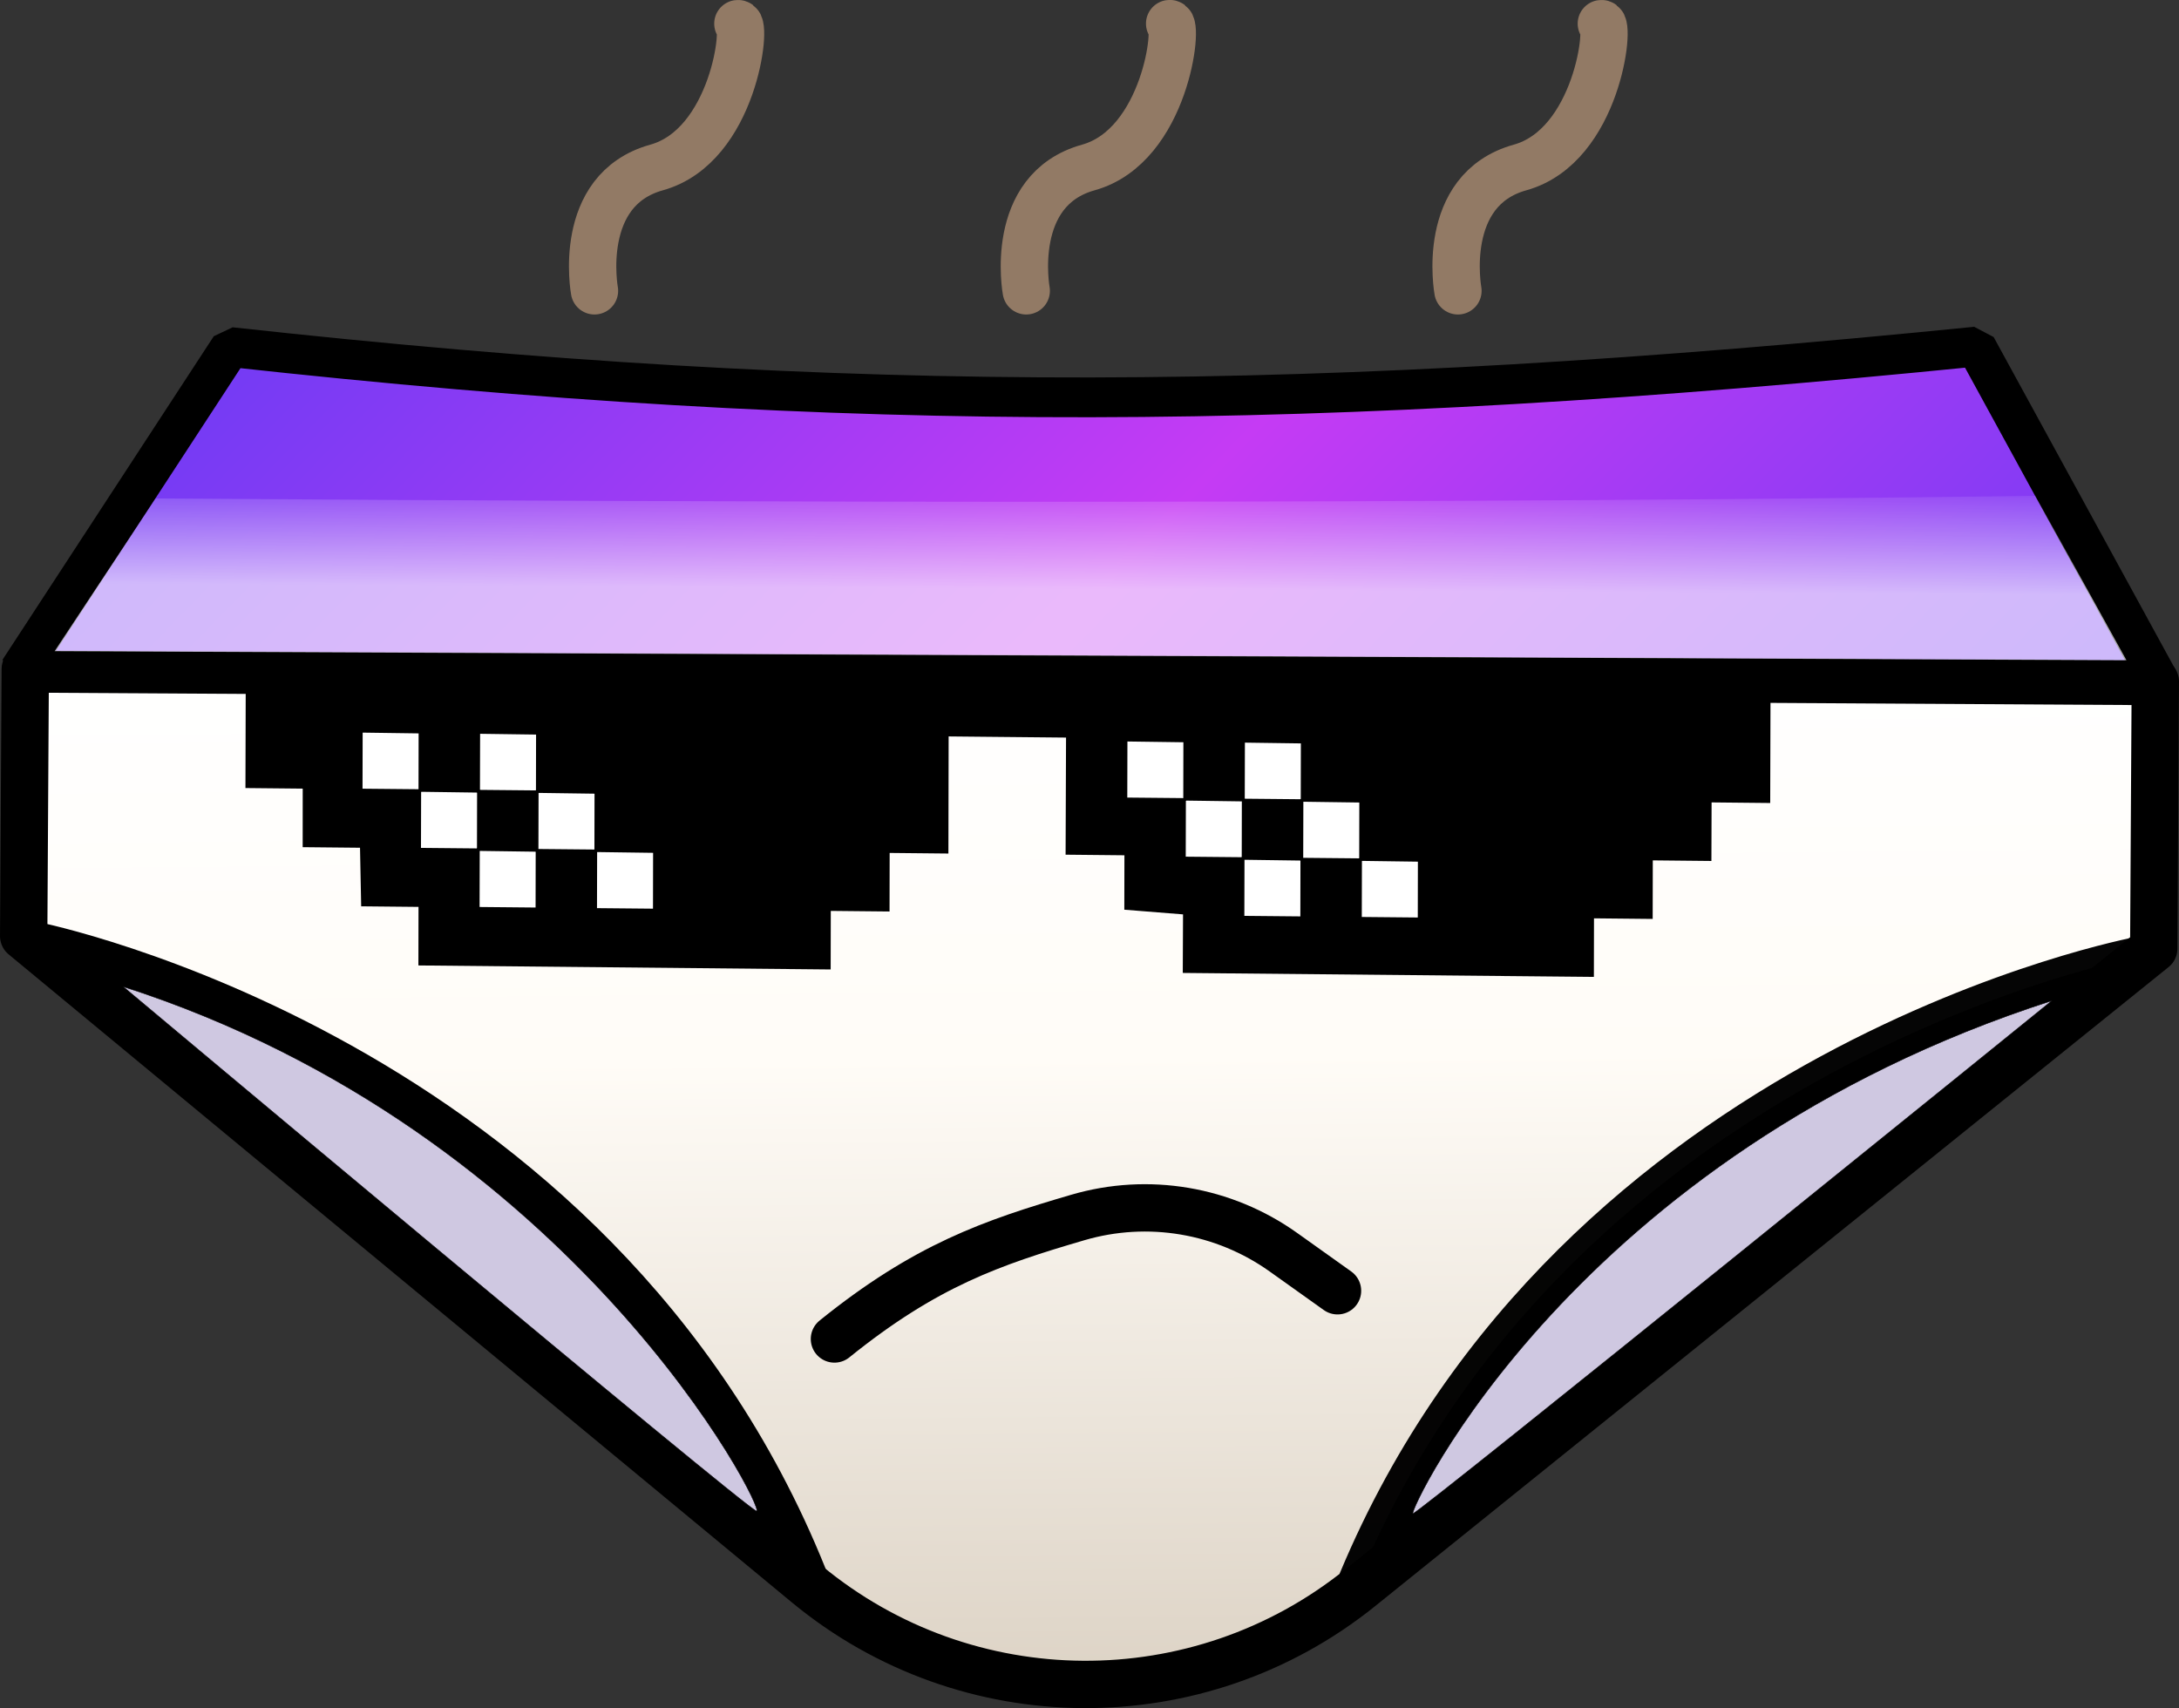 <?xml version="1.0" encoding="utf-8"?>
<!-- Generator: Adobe Illustrator 25.0.0, SVG Export Plug-In . SVG Version: 6.00 Build 0)  -->
<svg version="1.1" id="svg1535" xmlns="http://www.w3.org/2000/svg" xmlns:xlink="http://www.w3.org/1999/xlink" x="0px" y="0px"
	 viewBox="0 0 3980.9 3121.1" style="enable-background:new 0 0 3980.9 3121.1;" xml:space="preserve">
<rect x="0" y="0" width="3980.9" height="3121.1" fill="#333333" stroke="none"/>
<style type="text/css">
	.st0{display:none;fill:none;stroke:#FFFFFF;stroke-width:250;stroke-linecap:round;stroke-linejoin:round;stroke-opacity:0.341;}
	.st1{display:none;fill:none;stroke:#FFFFFF;stroke-width:500;stroke-linecap:round;stroke-linejoin:round;}
	.st2{fill:url(#path1436_1_);stroke:#000000;stroke-width:86.491;stroke-linecap:round;stroke-linejoin:round;}
	.st3{stroke:#000000;stroke-width:72.731;stroke-linecap:round;stroke-linejoin:round;}
	.st4{stroke:#000000;stroke-width:72.731;stroke-linecap:round;stroke-linejoin:round;stroke-opacity:0.977;}
	.st5{fill:#CFC8E1;stroke:#000000;stroke-width:0.865;}
	.st6{fill:#FFFFFF;fill-opacity:0;stroke:#000000;stroke-width:86.491;stroke-linecap:round;}
	.st7{fill:url(#path1464_1_);stroke:#000000;stroke-width:72.732;stroke-linejoin:bevel;}
	.st8{fill:#FFFFFF;stroke:#000000;stroke-width:5.32;}
	.st9{fill:url(#rect1916_1_);}
	.st10{fill:none;stroke:#927A65;stroke-width:86.491;stroke-linecap:round;stroke-linejoin:round;}
</style>
<path id="path8115-7" class="st0" d="M413.4,1644.4c0,0-158-380.3,74.8-822.6c187-355.2-287.9-418.8-224.4-774
	s48.6-284.2,48.6-284.2"/>
<path id="path8117-5" class="st0" d="M1153.2,1038.2c0,0-209.4-302.9,15-538.5S891.4,264.2,925.1-5.1
	c33.7-269.2,33.7-269.2,33.7-269.2"/>
<path id="path8244-7" class="st0" d="M1758.9,582c0,0-134.6-314.1,15-534.7s33.7-332.8,33.7-332.8"/>
<path id="path991" class="st1" d="M116.7,2288c982.5-865.2,1811.2-1708.9,2622.9-2594.2c370.6,200.3,923.6,357.4,1181.6,634.9
	l-220.2,2032c0,0-45.4,908-927.4,940.8c-881.9,32.8-2064.9,183.2-2064.9,183.2C379.6,3219.7,271.8,2655.4,116.7,2288z"/>
<g id="g1385" transform="translate(-55.137,-899.474)">
	
		<linearGradient id="path1436_1_" gradientUnits="userSpaceOnUse" x1="1327.723" y1="3280.148" x2="1335.392" y2="2771.209" gradientTransform="matrix(3.733 2.196153e-02 2.196153e-02 -3.733 -2985.979 14321.29)">
		<stop  offset="0" style="stop-color:#FFFFFF"/>
		<stop  offset="0.382" style="stop-color:#FFFCF7"/>
		<stop  offset="1" style="stop-color:#DCD2C4"/>
	</linearGradient>
	<path id="path1436" class="st2" d="M101.3,2121.9L98.4,2610l744.8,616.4l685.8,567.5l0,0c292.7,242.2,715.5,245,1011.4,6.7
		l1449.5-1167.7l2.9-488.1L101.3,2121.9z"/>
	<path id="path1442-9-2" class="st3" d="M1484.5,3748.4l-1366-1128.3c0,0,1027.8,205.8,1410.9,1158.6"/>
	<path id="path1442-9-2-8" class="st4" d="M2582.6,3756.7l1381.3-1109.4c0,0-1030.5,191.6-1426.7,1139.1"/>
	<path id="path4640" class="st5" d="M279.9,2702.2c0,0,1136.6,953,1157.2,958.4C1457.8,3665.9,1107.5,2968.4,279.9,2702.2
		L279.9,2702.2z"/>
	<path id="path5263" class="st5" d="M3803.9,2728c0,0-1157.4,937.4-1167.5,937.4S2929.1,3009.5,3803.9,2728z"/>
	<path id="path1445" class="st6" d="M2498.7,3258.1l-77-54.9l-21.9-15.6l0,0c-108.9-77.6-247.3-101-375.6-63.4
		c-157.4,46.1-278.1,87.6-444.6,222"/>
	
		<linearGradient id="path1464_1_" gradientUnits="userSpaceOnUse" x1="-540.712" y1="1101.527" x2="3067.026" y2="1101.527" gradientTransform="matrix(0.619 0.604 0.604 -0.619 597.532 1911.314)">
		<stop  offset="0" style="stop-color:#6C3BF4"/>
		<stop  offset="0.5" style="stop-color:#C53BF4"/>
		<stop  offset="1" style="stop-color:#6C3BF4"/>
	</linearGradient>
	<path id="path1464" class="st7" d="M476.2,1533.7c1141.8,125.4,1986,119.8,3189.3-0.9l333.1,609.3L90.3,2124.7L476.2,1533.7z"/>
	<g id="g1124" transform="matrix(0.673,0.656,-0.651,0.668,1895.728,-650.273)">
		<path id="path1493" d="M1002.9,3174.4l2142.9-2063.7l156.6,162.8l-82.4,79.3l79.2,82.4l-82.4,79.3l79.3,82.3l-82.5,79.4l79.3,82.3
			L2715.2,2315l-79.1-82.5l-88.1,73.7l-73.7-76.5l-82.7,79.6l-158.3-164.9l-165,158.9l158.6,164.6l-82.6,79.5l79.3,82.3l-82.6,79.5
			l79.3,82.3l-579.4,558l-79.3-82.3l-80.6,77.6l-81.1-80.6l-80.6,77.6l-79.4-82.2l-80.5,77.5L1002.9,3174.4z"/>
		<path id="path1496" class="st8" d="M2481.9,2068.9l82.8-79.1l79.3,82.3l-82.5,79.5L2481.9,2068.9z"/>
		<path id="path1499" class="st8" d="M2643.8,2071.8l82.8-79.1l79.3,82.3l-82.5,79.5L2643.8,2071.8z"/>
		<path id="path1502" class="st8" d="M2485.4,1906.9l82.8-79.1l79.3,82.3l-82.5,79.5L2485.4,1906.9z"/>
		<path id="path1505" class="st8" d="M1405.3,3102.1l82.8-79.1l79.3,82.3l-82.5,79.5L1405.3,3102.1z"/>
		<path id="path1508" class="st8" d="M2320.3,2065.9l82.8-79.1l79.3,82.3l-82.5,79.5L2320.3,2065.9z"/>
		<path id="path1511" class="st8" d="M1567.1,3104.9l82.8-79.1l79.3,82.3l-82.5,79.5L1567.1,3104.9z"/>
		<path id="path1514" class="st8" d="M2647,1909.9l82.8-79.1l79.3,82.3l-82.5,79.5L2647,1909.9z"/>
		<path id="path1517" class="st8" d="M1408.7,2940.1l82.8-79.1l79.3,82.3l-82.5,79.5L1408.7,2940.1z"/>
		<path id="path1520" class="st8" d="M2808.8,1912.8l82.8-79.1l79.3,82.3l-82.5,79.5L2808.8,1912.8z"/>
		<path id="path1523" class="st8" d="M1243.6,3099l82.8-79.1l79.3,82.3l-82.5,79.5L1243.6,3099z"/>
		<path id="path1526" class="st8" d="M1570.3,2943.1l82.8-79.1l79.3,82.3l-82.5,79.5L1570.3,2943.1z"/>
		<path id="path1529" class="st8" d="M1732.1,2946l82.8-79.1l79.3,82.3l-82.5,79.5L1732.1,2946z"/>
	</g>
	
		<linearGradient id="rect1916_1_" gradientUnits="userSpaceOnUse" x1="15.794" y1="1300.439" x2="-16.214" y2="1700.661" gradientTransform="matrix(0.862 7.375247e-02 7.375247e-02 -0.862 1937.862 3231.432)">
		<stop  offset="0" style="stop-color:#FFFFFF;stop-opacity:0.643"/>
		<stop  offset="0.39" style="stop-color:#FFFFFF;stop-opacity:0.643"/>
		<stop  offset="0.688" style="stop-color:#FFFFFF;stop-opacity:0.325"/>
		<stop  offset="1" style="stop-color:#FFFFFF;stop-opacity:0"/>
	</linearGradient>
	<path id="rect1916" class="st9" d="M339.4,1810.3c1154.3,8,2302.4,9.6,3434.4-4.7l166.3,300.4l-3785.2-16.6L339.4,1810.3z"/>
	<path id="path8244" class="st10" d="M2718.7,1430.9c0,0-33.9-184.4,113.5-225.4c141.5-39.4,165.8-265.3,148.5-262.8"/>
	<path id="path8244-8" class="st10" d="M1930,1430.9c0,0-33.9-184.4,113.5-225.4C2185,1166,2209.3,940.2,2192,942.6"/>
	<path id="path8244-3" class="st10" d="M1141.2,1430.9c0,0-33.9-184.4,113.5-225.4c141.5-39.4,165.8-265.3,148.5-262.8"/>
</g>
</svg>
